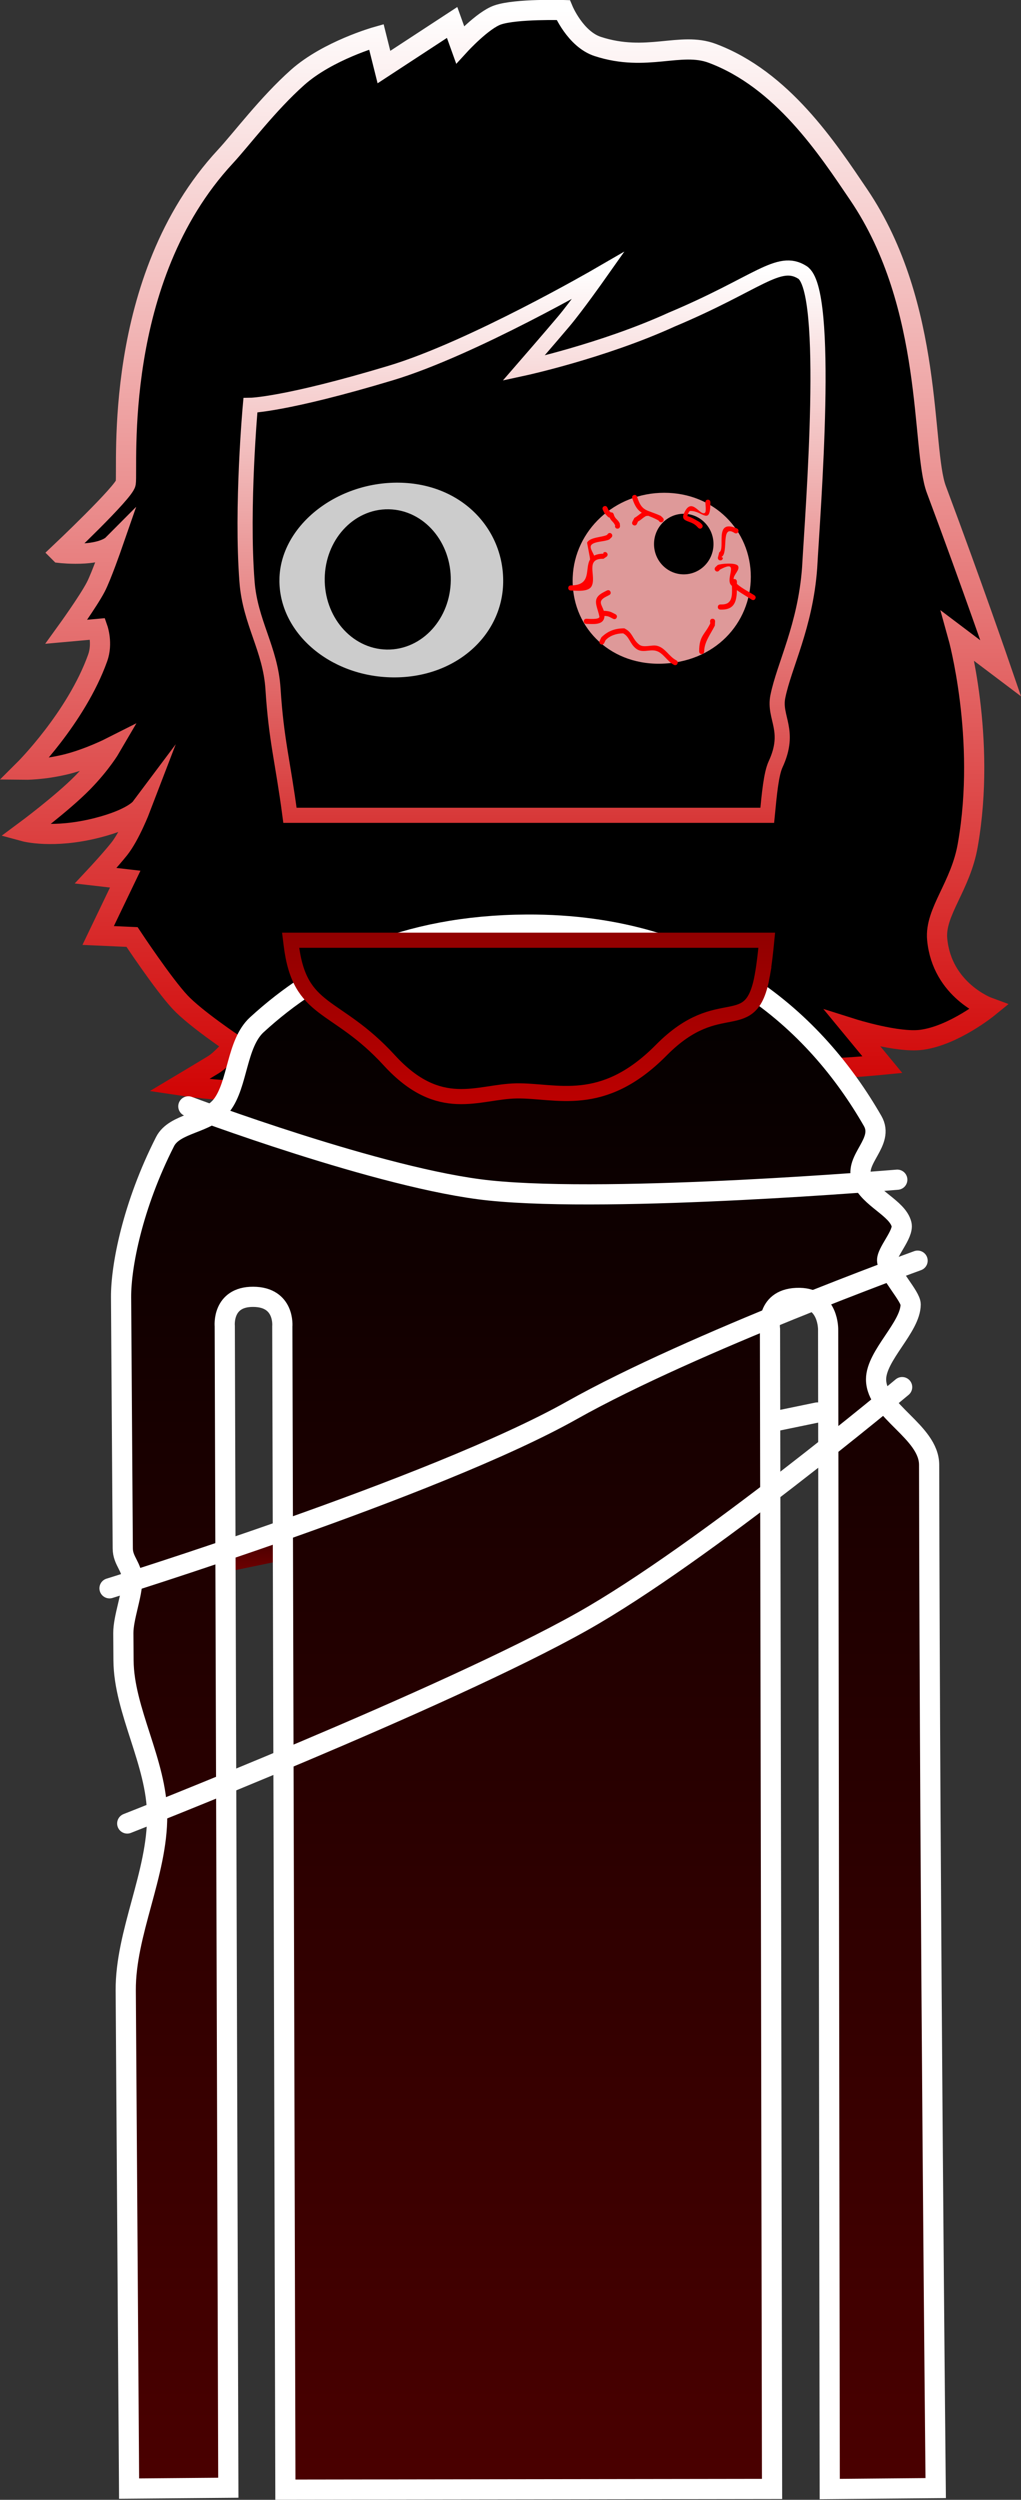 <svg version="1.1" xmlns="http://www.w3.org/2000/svg" xmlns:xlink="http://www.w3.org/1999/xlink" width="101.151" height="247.638" viewBox="0,0,101.151,247.638"><rect x="0" y="0" width="101.151" height="247.638" fill="#333333" stroke="none"/><defs><linearGradient x1="239.007" y1="58.04" x2="239.007" y2="167.469" gradientUnits="userSpaceOnUse" id="color-1"><stop offset="0" stop-color="#ffffff"/><stop offset="1" stop-color="#d00000"/></linearGradient><linearGradient x1="240.902" y1="83.607" x2="240.902" y2="153.6" gradientUnits="userSpaceOnUse" id="color-2"><stop offset="0" stop-color="#ffffff"/><stop offset="1" stop-color="#cc0000"/></linearGradient><linearGradient x1="213.186" y1="210.24" x2="213.186" y2="212.24" gradientUnits="userSpaceOnUse" id="color-3"><stop offset="0" stop-color="#4f0000"/><stop offset="1" stop-color="#690000"/></linearGradient><linearGradient x1="240.59" y1="148.651" x2="240.59" y2="303.691" gradientUnits="userSpaceOnUse" id="color-4"><stop offset="0" stop-color="#000000"/><stop offset="1" stop-color="#4a0000"/></linearGradient><linearGradient x1="240.902" y1="94.681" x2="240.902" y2="165.687" gradientUnits="userSpaceOnUse" id="color-5"><stop offset="0" stop-color="#000000"/><stop offset="1" stop-color="#bb0000"/></linearGradient></defs><g transform="translate(-188.241,-57.055)"><g data-paper-data="{&quot;isPaintingLayer&quot;:true}" fill-rule="nonzero" stroke-linejoin="miter" stroke-miterlimit="10" stroke-dasharray="" stroke-dashoffset="0" style="mix-blend-mode: normal"><path d="M194.177,111.827c0,0 6.387,-6.032 6.52,-6.914c0.235,-1.556 -1.405,-20.175 9.868,-32.342c1.589,-1.715 4.198,-5.209 7.161,-7.847c2.988,-2.66 7.803,-4.02 7.803,-4.02l0.749,2.996l6.754,-4.42l0.792,2.205c0,0 2.25,-2.456 3.737,-2.955c1.841,-0.619 6.477,-0.476 6.477,-0.476c0,0 1.201,2.882 3.427,3.607c4.838,1.576 8.184,-0.503 11.333,0.675c6.95,2.599 11.415,9.426 14.519,14.014c7.483,11.061 6.185,25.175 7.688,29.192c3.575,9.555 6.38,17.724 6.38,17.724l-4.228,-3.192c0,0 2.817,10.101 0.972,20.641c-0.694,4.138 -3.294,6.664 -3.041,9.387c0.472,5.072 5.076,6.753 5.076,6.753c0,0 -3.42,2.793 -6.654,3.21c-2.37,0.305 -6.781,-1.09 -6.781,-1.09l2.931,3.555c0,0 -3.336,0.325 -5.072,0.343c-1.831,0.019 -5.644,-0.234 -5.644,-0.234c0,0 -1.514,2.043 -2.494,2.848c-0.982,0.806 -3.393,1.984 -3.393,1.984c0,0 1.315,-3.132 1.706,-4.522c0.236,-0.838 0.419,-3.035 0.419,-3.035c0,0 -1.715,4.872 -9.761,6.801c-2.801,0.672 -5.369,-0.636 -9.995,-0.675c-3.535,-0.054 -7.296,0.371 -10.063,0.329c-4.228,-0.064 -7.665,0.088 -9.886,-0.392c-3.274,-0.708 -4.107,-2.371 -4.107,-2.371c0,0 -3.549,1.252 -5.291,1.438c-1.701,0.182 -6.08,-0.48 -6.08,-0.48c0,0 2.341,-1.398 3.368,-2.025c0.871,-0.532 2.093,-2.001 2.093,-2.001c0,0 -3.849,-2.572 -5.37,-4.199c-1.692,-1.809 -4.767,-6.46 -4.767,-6.46l-3.357,-0.15l2.681,-5.585l-2.921,-0.336c0,0 1.414,-1.514 2.312,-2.635c1.086,-1.357 2.121,-4.061 2.121,-4.061c0,0 -0.795,1.061 -4.296,1.953c-4.386,1.117 -7.198,0.352 -7.198,0.352c0,0 3.739,-2.768 5.786,-4.859c1.824,-1.862 2.743,-3.44 2.743,-3.44c0,0 -2.184,1.105 -4.386,1.648c-2.298,0.567 -4.176,0.541 -4.176,0.541c0,0 5.155,-5.131 7.286,-11.077c0.513,-1.432 0.013,-2.871 0.013,-2.871l-3.117,0.28c0,0 2.161,-2.99 2.909,-4.423c0.564,-1.079 1.63,-4.148 1.63,-4.148c0,0 -0.671,0.674 -2.711,0.81c-1.293,0.086 -2.464,-0.05 -2.464,-0.05z" fill="#000000" stroke="url(#color-1)" stroke-width="2" stroke-linecap="butt"/><path d="M212.713,114.682c-0.577,-7.429 0.335,-17.474 0.335,-17.474c0,0 3.411,-0.042 13.914,-3.203c8.07,-2.428 20.547,-9.664 20.547,-9.664c0,0 -2.16,3.061 -3.408,4.543c-1.327,1.576 -3.993,4.648 -3.993,4.648c0,0 7.838,-1.699 14.675,-4.817c8.568,-3.602 10.593,-6.166 12.95,-4.678c2.783,1.756 1.03,23.614 0.718,29.276c-0.422,5.775 -2.533,9.677 -3.15,12.754c-0.423,2.107 1.338,3.333 -0.22,6.702c-0.443,0.958 -0.622,2.933 -0.828,5.053c-3.211,0 -6.423,0 -9.634,0c-3.5,0 -7,0 -10.5,0c-3.5,0 -7,0 -10.5,0c-3.5,0 -7,0 -10.5,0c-2.051,0 -4.102,0 -6.152,0c-0.71,-5.381 -1.351,-7.369 -1.679,-12.517c-0.253,-3.975 -2.261,-6.565 -2.576,-10.622z" fill="#000000" stroke="url(#color-2)" stroke-width="1.5" stroke-linecap="butt"/><path d="M215.224,114.433c0.087,-5.668 5.949,-10.353 12.555,-10.263c6.606,0.09 11.099,4.922 11.012,10.59c-0.087,5.668 -5.07,10.189 -11.676,10.099c-6.606,-0.09 -11.978,-4.758 -11.891,-10.426z" fill="#cccccc" stroke="#000000" stroke-width="1.4" stroke-linecap="butt"/><path d="M221.661,114.372c0.04,-3.147 2.309,-5.662 5.067,-5.616c2.758,0.046 4.962,2.634 4.922,5.781c-0.04,3.147 -2.309,5.662 -5.067,5.616c-2.758,-0.046 -4.962,-2.634 -4.922,-5.781z" fill="#000000" stroke="#000000" stroke-width="2.5" stroke-linecap="butt"/><path d="M244.28,114.194c0.204,-4.979 4.453,-9.023 9.77,-9.023c5.318,0 9.275,4.04 9.275,9.023c0,4.983 -3.886,9.24 -9.7,9.312c-5.53,0.069 -9.558,-4.112 -9.345,-9.312z" fill="#de9999" stroke="#000000" stroke-width="1.4" stroke-linecap="butt"/><path d="M253.035,110.952c0,-1.658 1.319,-3.001 2.946,-3.001c1.627,0 2.946,1.344 2.946,3.001c0,1.658 -1.319,3.001 -2.946,3.001c-1.627,0 -2.946,-1.344 -2.946,-3.001z" fill="#000000" stroke="#000000" stroke-width="0" stroke-linecap="butt"/><path d="M251.004,109.083c-0.224,-0.114 -0.112,-0.342 -0.112,-0.342l0.201,-0.381c0.294,-0.161 0.5,-0.365 0.729,-0.513c-0.383,-0.238 -0.673,-0.6 -0.944,-1.428c0,0 -0.079,-0.242 0.158,-0.322c0.237,-0.081 0.316,0.161 0.316,0.161c0.493,1.506 0.883,1.24 2.345,1.897l0.219,0.205c0,0 0.177,0.18 0,0.36c-0.177,0.18 -0.354,0 -0.354,0l-0.089,-0.11c-0.396,-0.217 -0.732,-0.349 -1.022,-0.466c-0.054,0.021 -0.101,0.021 -0.101,0.021c-0.197,-0.042 -0.598,0.417 -0.904,0.554l-0.108,0.248c0,0 -0.112,0.228 -0.335,0.114z" fill="#ff0000" stroke="none" stroke-width="0.5" stroke-linecap="butt"/><path d="M257.776,109.349c-0.177,0.18 -0.354,0 -0.354,0l-0.154,-0.157c-0.656,-0.692 -1.843,-0.322 -1.128,-1.552c0.723,-1.242 1.478,0.572 1.945,0.212c0.141,-0.109 0.036,-0.906 0.036,-1.041c0,0 0,-0.255 0.25,-0.255c0.25,0 0.25,0.255 0.25,0.255c0,2.424 -0.814,0.798 -2.007,0.864c-0.144,0.008 -0.224,0.344 -0.278,0.515c0.268,0.017 1.208,0.566 1.285,0.643l0.154,0.157c0,0 0.177,0.18 0,0.36z" fill="#ff0000" stroke="none" stroke-width="0.5" stroke-linecap="butt"/><path d="M259.607,112.569c-0.25,0 -0.25,-0.255 -0.25,-0.255l0.138,-0.542c0.67,-0.341 -0.594,-3.393 1.767,-2.359c0,0 0.224,0.114 0.112,0.342c-0.112,0.228 -0.335,0.114 -0.335,0.114c-1.462,-0.968 -0.568,1.976 -1.32,2.359l0.138,0.087c0,0 0,0.255 -0.25,0.255z" fill="#ff0000" stroke="none" stroke-width="0.5" stroke-linecap="butt"/><path d="M259.357,117.189c0,-0.255 0.25,-0.255 0.25,-0.255h0.154c1.054,0 1.021,-0.901 0.994,-1.83c-0.031,-0.031 -0.061,-0.062 -0.09,-0.094c-0.597,-0.661 0.928,-2.619 -1.101,-1.525l-0.089,0.11c0,0 -0.177,0.18 -0.354,0c-0.177,-0.18 0,-0.36 0,-0.36l0.219,-0.205c0.284,-0.139 1.818,-0.275 2.023,0.094c0.213,0.385 -0.489,0.894 -0.438,1.302c0.021,-0.005 0.045,-0.008 0.071,-0.008c0.25,0 0.25,0.255 0.25,0.255c0,0.075 0,0.15 0.001,0.226c0.49,0.445 1.397,0.902 1.74,1.135c0,0 0.208,0.141 0.069,0.353c-0.139,0.212 -0.347,0.071 -0.347,0.071c-0.438,-0.298 -0.992,-0.598 -1.463,-0.94c-0.02,1.029 -0.204,1.927 -1.486,1.927h-0.154c0,0 -0.25,0 -0.25,-0.255z" fill="#ff0000" stroke="none" stroke-width="0.5" stroke-linecap="butt"/><path d="M258.835,118.35c0.25,0 0.25,0.255 0.25,0.255l-0.026,0.428c-0.413,0.824 -1.054,1.634 -1.054,2.559c0,0 0,0.255 -0.25,0.255c-0.25,0 -0.25,-0.255 -0.25,-0.255c0,-1.571 0.561,-1.645 1.107,-2.787l-0.026,-0.201c0,0 0,-0.255 0.25,-0.255z" fill="#ff0000" stroke="none" stroke-width="0.5" stroke-linecap="butt"/><path d="M247.762,120.877c-0.224,-0.114 -0.112,-0.342 -0.112,-0.342l0.175,-0.35c0.634,-0.611 1.322,-0.885 2.267,-0.885c0.861,0.42 0.768,1.053 1.478,1.614c0.441,0.349 1.251,-0.013 1.764,0.116c0.836,0.211 1.168,1.059 1.907,1.435c0,0 0.224,0.114 0.112,0.342c-0.112,0.228 -0.335,0.114 -0.335,0.114c-0.695,-0.354 -1.074,-1.208 -1.798,-1.395c-0.647,-0.167 -1.343,0.249 -1.941,-0.199c-0.65,-0.486 -0.66,-1.186 -1.301,-1.531c-0.654,0 -1.346,0.234 -1.747,0.687l-0.134,0.28c0,0 -0.112,0.228 -0.335,0.114z" fill="#ff0000" stroke="none" stroke-width="0.5" stroke-linecap="butt"/><path d="M249.332,118.247c-0.112,0.228 -0.335,0.114 -0.335,0.114l-0.315,-0.16c-0.161,-0.1 -0.362,-0.125 -0.555,-0.128c-0.001,0.02 -0.002,0.04 -0.004,0.06c-0.08,0.913 -1.192,0.726 -1.794,0.726c0,0 -0.25,0 -0.25,-0.255c0,-0.255 0.25,-0.255 0.25,-0.255c0.125,0 1.363,0.125 1.294,-0.217c-0.225,-1.11 -0.82,-1.784 0.447,-2.429l0.309,-0.157c0,0 0.224,-0.114 0.335,0.114c0.112,0.228 -0.112,0.342 -0.112,0.342l-0.309,0.157c-0.891,0.454 -0.428,0.787 -0.236,1.405c0.294,0.007 0.601,0.045 0.859,0.187l0.303,0.154c0,0 0.224,0.114 0.112,0.342z" fill="#ff0000" stroke="none" stroke-width="0.5" stroke-linecap="butt"/><path d="M248.822,109.933c0.177,0.18 0,0.36 0,0.36l-0.219,0.205c-0.453,0.221 -1.358,0.173 -1.731,0.492c-0.291,0.249 0.054,0.689 0.232,1.108c0.219,-0.116 0.516,-0.187 0.924,-0.195l-0.022,-0.083c0,0 0.177,-0.18 0.354,0c0.177,0.18 0,0.36 0,0.36l-0.331,0.232c-1.886,-0.055 -0.666,1.73 -1.177,2.71c-0.32,0.613 -1.55,0.435 -2.065,0.435c0,0 -0.25,0 -0.25,-0.255c0,-0.255 0.25,-0.255 0.25,-0.255c2.132,0 1.36,-1.661 1.912,-2.569c-0,-0.004 -0,-0.007 -0,-0.007c0,-0.167 -0.305,-1.64 -0.292,-1.663c0.287,-0.557 1.51,-0.516 1.974,-0.766l0.089,-0.11c0,0 0.177,-0.18 0.354,0z" fill="#ff0000" stroke="none" stroke-width="0.5" stroke-linecap="butt"/><path d="M248.071,107.212c0.224,-0.114 0.335,0.114 0.335,0.114l0.134,0.28c0.071,0.071 0.142,0.142 0.212,0.213c0.213,-0.05 0.285,0.17 0.285,0.17c0.137,0.497 0.362,0.452 0.604,0.91l0.026,0.271c0,0 0,0.255 -0.25,0.255c-0.25,0 -0.25,-0.255 -0.25,-0.255l0.026,-0.043c-0.182,-0.419 -0.368,-0.398 -0.557,-0.798c-0.097,-0.007 -0.168,-0.079 -0.168,-0.079c-0.112,-0.115 -0.223,-0.23 -0.335,-0.346l-0.175,-0.35c0,0 -0.112,-0.228 0.112,-0.342z" fill="#ff0000" stroke="none" stroke-width="0.5" stroke-linecap="butt"/><path d="M269.206,196.982l-3.878,0.802" fill="none" stroke="#ffffff" stroke-width="2" stroke-linecap="round"/><path d="M215.125,210.839l-3.878,0.802" fill="none" stroke="url(#color-3)" stroke-width="2" stroke-linecap="round"/><path d="M201.03,303.584c0,0 -0.156,-23.123 -0.332,-49.344c-0.038,-5.707 3.151,-11.562 3.112,-17.356c-0.035,-5.211 -3.299,-10.374 -3.332,-15.338c-0.006,-0.907 -0.012,-1.808 -0.018,-2.7c-0.01,-1.545 0.892,-3.797 0.882,-5.292c-0.009,-1.3 -0.93,-1.849 -0.939,-3.105c-0.071,-10.627 -0.131,-19.551 -0.167,-24.878c-0.021,-3.09 1.151,-9.12 4.357,-15.425c0.953,-1.875 4.195,-1.755 5.625,-3.609c1.599,-2.072 1.439,-6.106 3.468,-7.966c6.155,-5.643 14.515,-9.86 26.752,-9.921c18.209,-0.091 28.666,9.712 34.258,19.455c1.201,2.093 -1.859,3.779 -1.078,5.768c0.746,1.901 3.524,2.834 3.938,4.463c0.251,0.99 -1.563,2.827 -1.42,3.665c0.219,1.283 2.326,3.461 2.325,4.275c-0.004,2.256 -3.427,5.054 -3.427,7.42c-0,3.15 5.25,5.176 5.256,8.475c0.077,45.009 0.651,101.361 0.651,101.361l-10.497,0.096l-0.159,-114.843c0,0 0.075,-3.099 -2.816,-3.154c-3.434,-0.065 -2.945,3.116 -2.945,3.116l0.205,114.87l-48.214,0.072l-0.305,-115.233c0,0 0.279,-2.919 -2.886,-2.934c-3.111,-0.015 -2.816,2.909 -2.816,2.909l0.353,115.067z" fill="url(#color-4)" stroke="#ffffff" stroke-width="2" stroke-linecap="butt"/><path d="M263.773,153.63c-1.121,6.386 -4.162,1.529 -10.019,7.456c-5.858,5.927 -10.407,3.966 -14.367,4.037c-3.811,0.069 -7.582,2.423 -12.582,-3.035c-5.324,-5.812 -8.875,-4.563 -9.716,-11.448c-0.018,-0.15 -0.037,-0.298 -0.055,-0.443c2.029,0 4.057,0 6.086,0c3.5,0 7,0 10.5,0c3.5,0 7,0 10.5,0c3.5,0 7,0 10.5,0c3.195,0 6.389,0 9.584,0c-0.114,1.169 -0.243,2.359 -0.431,3.433z" fill="#000000" stroke="url(#color-5)" stroke-width="1.5" stroke-linecap="butt"/><path d="M277.616,194.467c0,0 -19.653,16.449 -31.691,23.22c-13.603,7.652 -45.079,20.009 -45.079,20.009" fill="none" stroke="#ffffff" stroke-width="2" stroke-linecap="round"/><path d="M277.135,173.92c0,0 -27.945,2.357 -40.392,1.069c-10.699,-1.107 -29.843,-8.335 -29.843,-8.335" fill="none" stroke="#ffffff" stroke-width="2" stroke-linecap="round"/><path d="M279.147,181.941c0,0 -22.209,8.051 -34.247,14.822c-13.603,7.652 -45.809,17.635 -45.809,17.635" fill="none" stroke="#ffffff" stroke-width="2" stroke-linecap="round"/></g></g></svg>